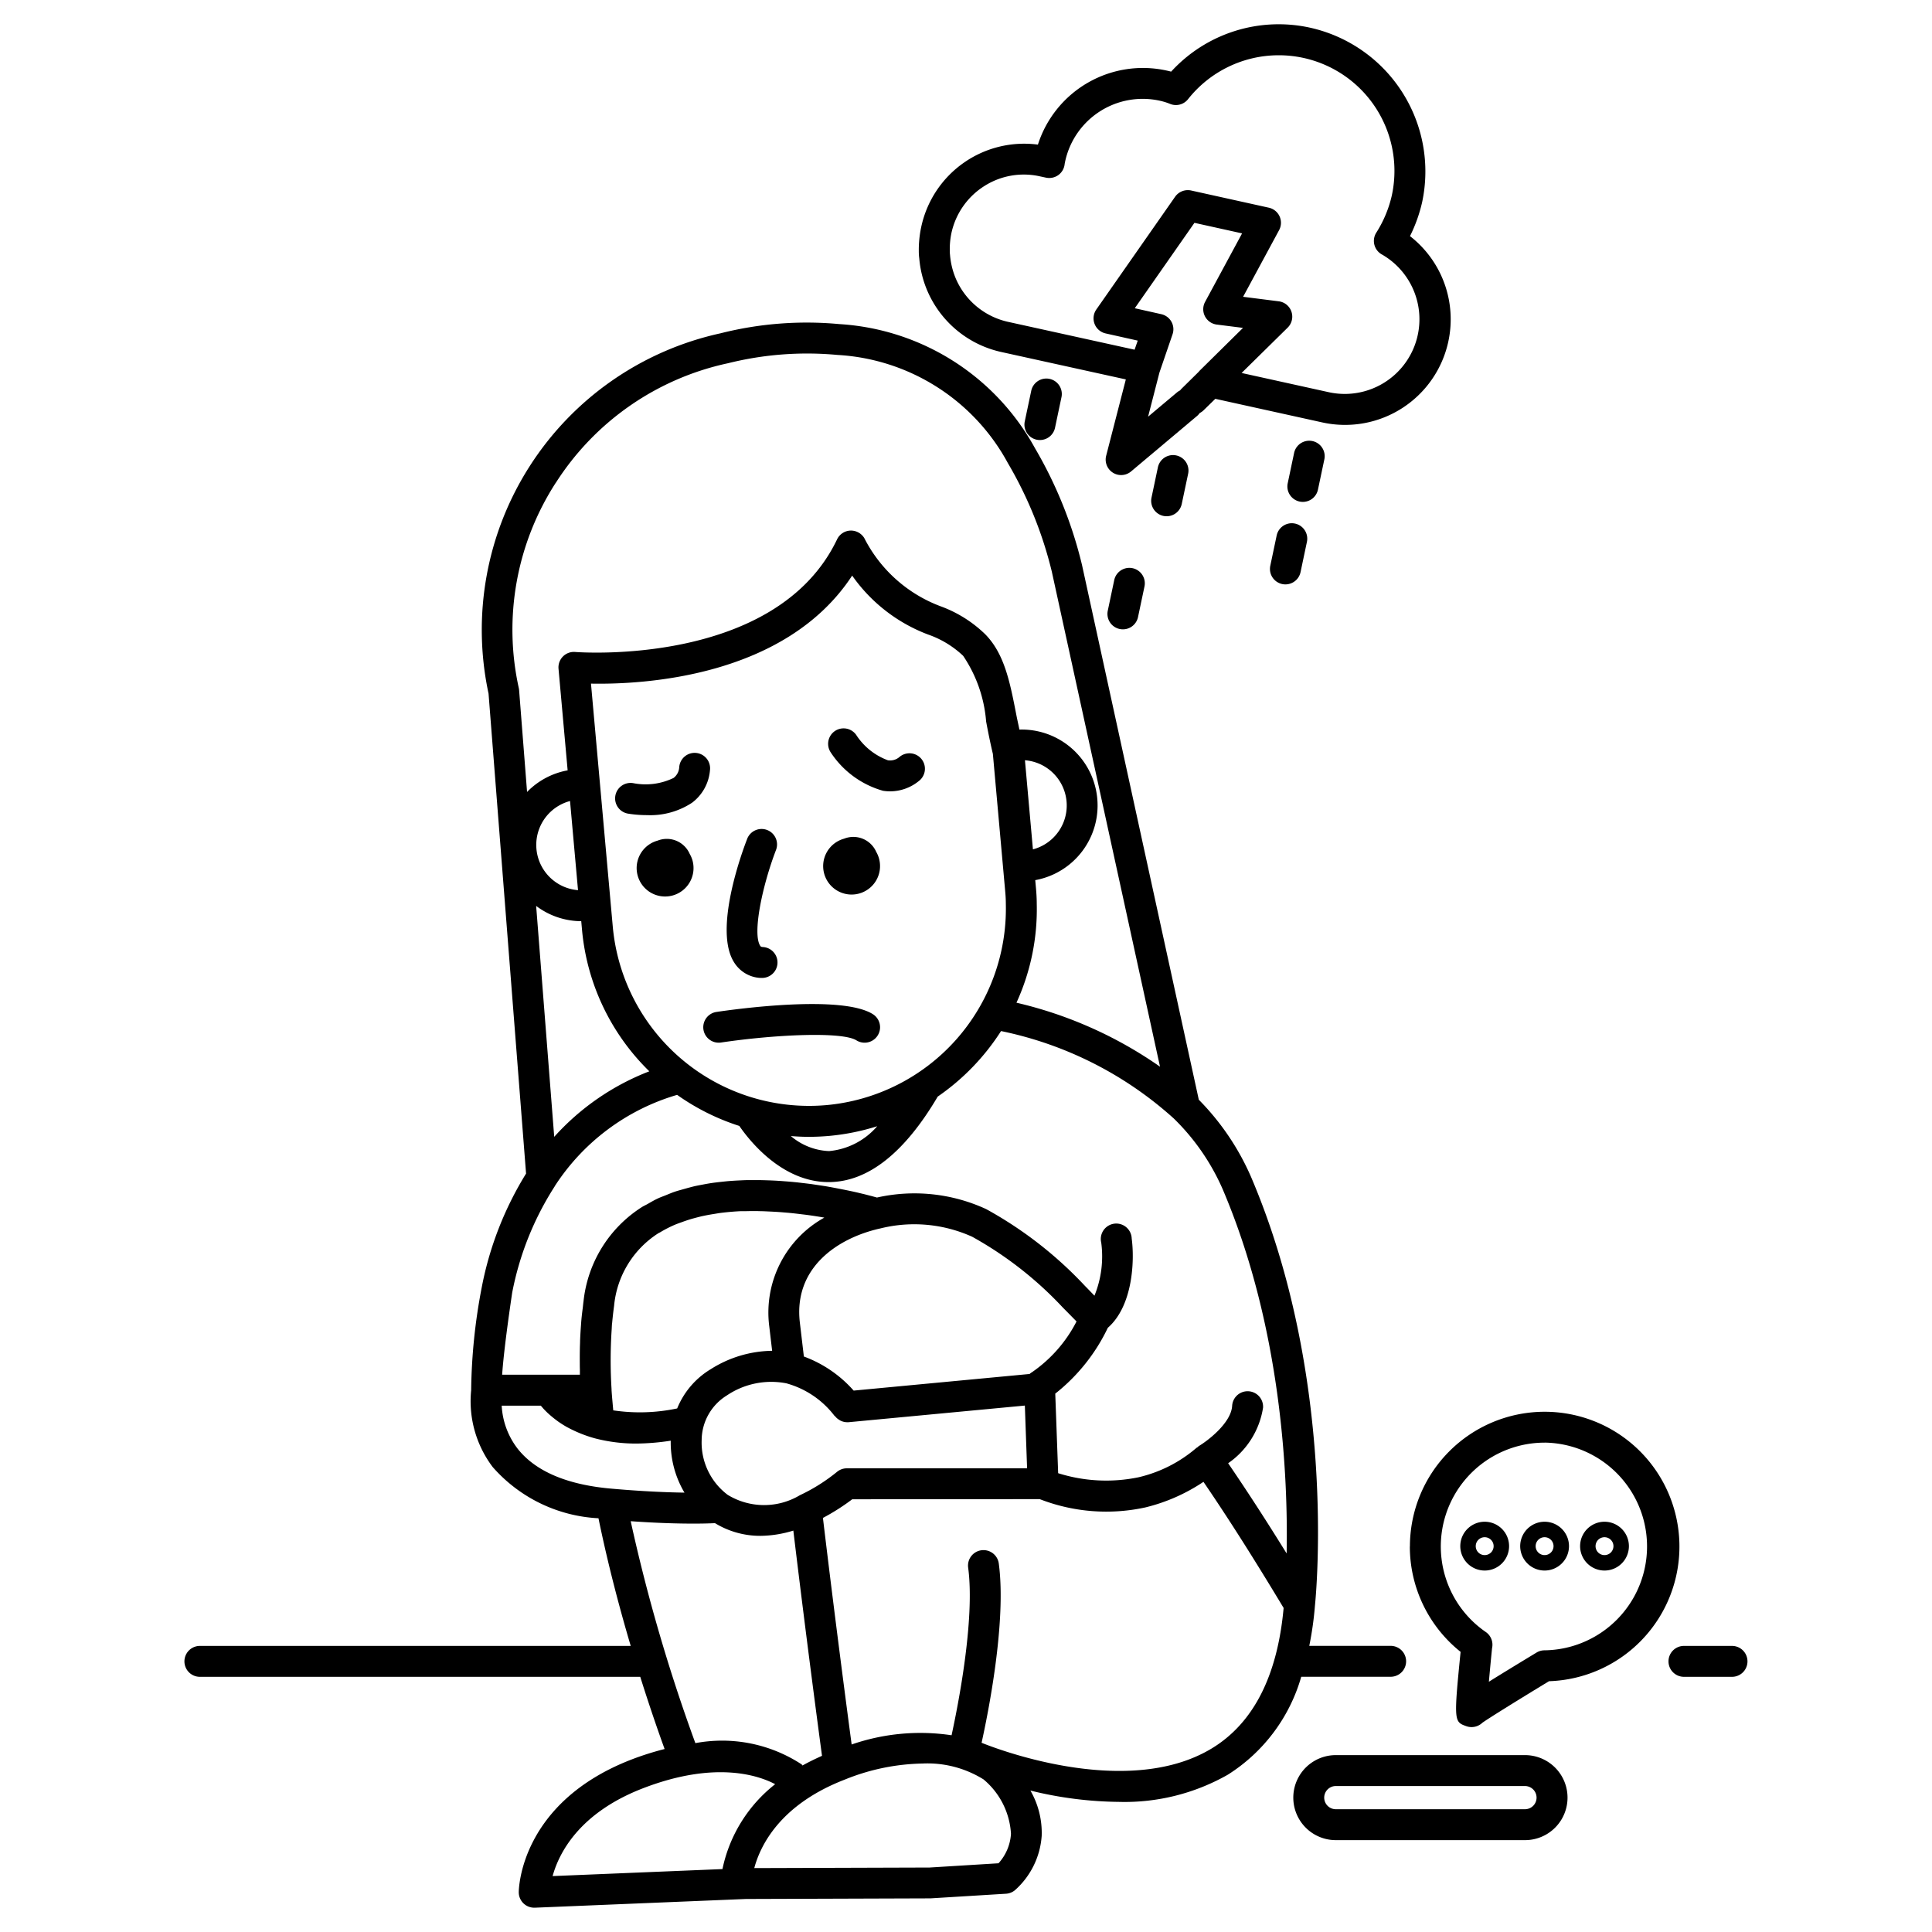 <svg height='100px' width='100px'  fill="#000000" xmlns="http://www.w3.org/2000/svg" viewBox="0 0 100 100" x="0px" y="0px"><title>victim-sad-sadness-girl-alone-leave-depression</title><g><path d="M34.4,90.529a15.153,15.153,0,0,0-1.7.538c-5.759,2.221-5.848,6.686-5.849,6.875a.8.8,0,0,0,.8.8h.033l10.921-.451,9.555-.032,3.913-.24a.8.8,0,0,0,.456-.179,4.142,4.142,0,0,0,1.389-2.825,4.389,4.389,0,0,0-.584-2.336,19.75,19.75,0,0,0,4.572.586,10.8,10.8,0,0,0,5.646-1.407,8.884,8.884,0,0,0,3.8-5.069H71.98a.8.8,0,1,0,0-1.6H67.768a17.384,17.384,0,0,0,.294-2.088v0c.069-.676,1.124-11.806-3.312-22.193a13.147,13.147,0,0,0-2.7-3.986L56.005,29.246a22.181,22.181,0,0,0-2.438-6.054,12.4,12.4,0,0,0-10.126-6.417,18.185,18.185,0,0,0-6.148.477A15.713,15.713,0,0,0,25.287,35.9l1.942,24.844a17.433,17.433,0,0,0-2.293,5.882,29.682,29.682,0,0,0-.549,5.337A5.65,5.65,0,0,0,25.5,75.931a7.808,7.808,0,0,0,5.477,2.654c.485,2.366,1.09,4.652,1.669,6.607h-22.3a.8.8,0,0,0,0,1.6H33.139C33.686,88.53,34.155,89.855,34.4,90.529ZM32.645,78.737c1.41.1,2.493.125,3.251.125.533,0,.889-.013,1.112-.024a4.478,4.478,0,0,0,2.355.657,5.932,5.932,0,0,0,1.7-.272c.658,5.487,1.359,10.733,1.484,11.658-.36.161-.7.328-1.008.5-.018-.017-.027-.041-.047-.057a7.51,7.51,0,0,0-5.5-1.1A88.805,88.805,0,0,1,32.645,78.737ZM31.742,73c-.031-.349-.065-.7-.088-1.043v0l0-.007,0-.044h0a24.2,24.2,0,0,1,.006-3.089c.006-.087.008-.18.015-.265,0-.03.008-.056.01-.086.028-.3.061-.595.1-.876a5.006,5.006,0,0,1,2.287-3.755c.034-.021.073-.036.107-.057a6.032,6.032,0,0,1,.76-.388c.113-.048.231-.088.347-.13.2-.074.407-.142.618-.2.128-.035.257-.068.387-.1.22-.05.443-.091.669-.126.119-.019.236-.041.356-.056.334-.041.672-.071,1.01-.087.085,0,.17,0,.255,0,.266-.007.532-.01.8,0,.138,0,.274.009.411.015.211.009.421.021.628.036l.408.034q.316.031.619.069c.113.014.229.026.338.041.293.04.576.084.842.13l.04.008a5.616,5.616,0,0,0-2.851,5.621l.15,1.272a6.065,6.065,0,0,0-3.174.949A4.218,4.218,0,0,0,35.051,72.9,9.337,9.337,0,0,1,31.742,73ZM41.4,77.393a3.615,3.615,0,0,1-3.735-.02h0a3.383,3.383,0,0,1-1.347-2.833,2.738,2.738,0,0,1,1.3-2.31A4.108,4.108,0,0,1,40.7,71.6h0a4.7,4.7,0,0,1,2.483,1.67c.011.015.029.02.041.035a.781.781,0,0,0,.212.185.706.706,0,0,0,.065.04.774.774,0,0,0,.337.084.656.656,0,0,0,.076,0l9.132-.862L53.162,76,43.836,76a.8.8,0,0,0-.5.173A9.326,9.326,0,0,1,41.4,77.393Zm12.02-6.371a.759.759,0,0,0-.128.095l-9.107.86a6.364,6.364,0,0,0-2.577-1.764L41.4,68.452h0c-.33-2.816,1.919-4.358,4.134-4.862h.007a7.275,7.275,0,0,1,4.78.424,19.058,19.058,0,0,1,4.7,3.674c.232.232.464.47.7.71A7.148,7.148,0,0,1,53.421,71.022ZM33.283,92.56c3.763-1.451,6.012-.649,6.839-.211a7.537,7.537,0,0,0-2.728,4.394l-8.791.363C28.924,95.938,29.958,93.842,33.283,92.56Zm18.4,3.883-3.568.22-9.074.029c.31-1.16,1.33-3.287,4.691-4.583a11.176,11.176,0,0,1,4.011-.829,5.486,5.486,0,0,1,3.163.821,3.961,3.961,0,0,1,1.422,2.817A2.5,2.5,0,0,1,51.683,96.443Zm11.049-5.952c-4.509,2.741-11.646-.17-11.925-.286.33-1.491,1.291-6.234.893-9.257a.8.8,0,1,0-1.586.208c.357,2.711-.543,7.2-.861,8.661a10.883,10.883,0,0,0-5.172.477c-.212-1.59-.875-6.6-1.486-11.727a11.13,11.13,0,0,0,1.516-.965l9.706-.007a9.487,9.487,0,0,0,5.465.429A9.361,9.361,0,0,0,62.291,76.7c1.6,2.342,3.03,4.671,4.149,6.527C66.123,86.734,64.881,89.184,62.732,90.491Zm-33.964-65.5A14.069,14.069,0,0,1,37.686,18.8a16.916,16.916,0,0,1,5.653-.429,10.711,10.711,0,0,1,8.829,5.6,20.684,20.684,0,0,1,2.274,5.618l5.6,25.623A21.41,21.41,0,0,0,52.612,51.9a11.613,11.613,0,0,0,1.05-5.113c0-.264-.015-.527-.039-.8l-.039-.431a3.929,3.929,0,0,0-.82-7.793c-.048-.241-.106-.494-.152-.725C52.281,35.332,52,33.857,51,32.834a6.521,6.521,0,0,0-2.32-1.455,7.3,7.3,0,0,1-3.945-3.529.811.811,0,0,0-.724-.387.8.8,0,0,0-.684.454c-3.164,6.626-13.45,5.838-13.553,5.829a.8.8,0,0,0-.865.869l.472,5.258a3.908,3.908,0,0,0-2.1,1.119l-.412-5.269a.781.781,0,0,0-.016-.108A14.01,14.01,0,0,1,28.768,24.986ZM42.78,57.2a10.2,10.2,0,0,1-11.064-9.25L30.589,35.384c2.651.051,10.058-.307,13.519-5.592a8.433,8.433,0,0,0,3.94,3.055,5.027,5.027,0,0,1,1.806,1.1,7.067,7.067,0,0,1,1.188,3.4c.1.536.213,1.1.349,1.674l.638,7.113c.02.22.033.435.033.673A10.21,10.21,0,0,1,42.78,57.2Zm2.627,1.089a3.731,3.731,0,0,1-2.493,1.291,3.244,3.244,0,0,1-1.98-.778c.3.024.609.04.916.04q.534,0,1.073-.048A11.757,11.757,0,0,0,45.407,58.292Zm-16.721.551-.935-11.95a3.9,3.9,0,0,0,2.334.791l.037.412a11.713,11.713,0,0,0,3.487,7.358A12.824,12.824,0,0,0,28.686,58.843Zm1.232-12.765a2.35,2.35,0,0,1-.413-4.614Zm23.133-6.725a2.349,2.349,0,0,1,.413,4.613ZM26.511,66.907a15.628,15.628,0,0,1,2.2-5.5l0-.006a11.337,11.337,0,0,1,6.337-4.731,11.724,11.724,0,0,0,3.219,1.608c.52.757,2.207,2.907,4.621,2.907h.028c2.008-.014,3.9-1.508,5.621-4.426a11.893,11.893,0,0,0,3.277-3.391,19.052,19.052,0,0,1,8.938,4.522l0,0A11.591,11.591,0,0,1,63.28,61.54c3.074,7.2,3.391,14.961,3.316,18.867-.9-1.454-1.927-3.059-3.027-4.67a4.3,4.3,0,0,0,1.807-2.878.8.8,0,0,0-1.6-.095c-.053.9-1.291,1.826-1.721,2.081a.862.862,0,0,0-.071.063c-.02.016-.045.023-.063.04a7.045,7.045,0,0,1-2.989,1.515,8.257,8.257,0,0,1-4.162-.211l-.15-4.118a9.6,9.6,0,0,0,2.721-3.408c1.3-1.136,1.389-3.478,1.236-4.618A.8.8,0,1,0,57,64.32a5.4,5.4,0,0,1-.351,2.745c-.165-.17-.329-.344-.494-.509a20.5,20.5,0,0,0-5.109-3.972,8.856,8.856,0,0,0-5.654-.6l-.107-.029-.167-.046-.17-.043c-.086-.023-.168-.044-.27-.069l-.145-.034c-.406-.1-.911-.2-1.49-.309L42.8,61.41c-.153-.026-.314-.049-.475-.073l-.327-.049c-.159-.021-.323-.04-.488-.059-.125-.015-.249-.03-.377-.042-.164-.017-.331-.03-.5-.043-.137-.011-.274-.021-.413-.029-.168-.01-.338-.017-.509-.022-.146-.005-.291-.009-.439-.011-.171,0-.341,0-.513,0-.152,0-.3.008-.456.015-.17.008-.34.017-.51.03s-.312.029-.468.046-.334.037-.5.062-.316.053-.473.083-.324.059-.484.1-.315.083-.472.128-.307.083-.457.133-.318.122-.476.186c-.138.055-.28.105-.414.168-.184.086-.359.188-.534.289-.1.054-.2.1-.292.157a6.6,6.6,0,0,0-3.02,4.879c-.017.109-.025.229-.04.341-.026.2-.052.409-.071.622-.01.108-.016.221-.025.332-.017.241-.032.486-.042.739,0,.116-.007.234-.01.352q-.008.383-.005.785c0,.119,0,.238.005.36,0,.09,0,.174,0,.266H25.991C26.035,70.509,26.162,69.263,26.511,66.907Zm.274,8.067a3.992,3.992,0,0,1-.817-2.217h2.025c.03.036.068.077.1.116.016.019.029.034.047.053.08.087.173.179.278.274.023.021.048.041.072.062.092.08.193.161.3.242l.1.074a5.478,5.478,0,0,0,.467.294c.025.014.054.027.079.041.152.081.316.158.491.233.054.023.108.046.165.068a6.673,6.673,0,0,0,.688.231h0a8.4,8.4,0,0,0,2.2.273,12.186,12.186,0,0,0,1.737-.148,5.077,5.077,0,0,0,.711,2.688c-.887-.012-2.124-.061-3.717-.2C29.372,76.864,27.714,76.161,26.785,74.974Z"></path><path d="M86.361,85.992a.8.8,0,0,0,.8.8h2.488a.8.8,0,1,0,0-1.6H87.161A.8.8,0,0,0,86.361,85.992Z"></path><path d="M36.748,39.87a.8.8,0,1,0-1.591-.165.747.747,0,0,1-.294.562,3.32,3.32,0,0,1-2.086.269.8.8,0,0,0-.277,1.576,6.134,6.134,0,0,0,.993.079,3.93,3.93,0,0,0,2.332-.645A2.343,2.343,0,0,0,36.748,39.87Z"></path><path d="M46.566,39.173a.744.744,0,0,1-.609.179,3.322,3.322,0,0,1-1.641-1.315.8.8,0,0,0-1.327.893,4.792,4.792,0,0,0,2.714,2,2.254,2.254,0,0,0,.374.03,2.364,2.364,0,0,0,1.473-.527.8.8,0,1,0-.984-1.261Z"></path><path d="M45.176,52.491c-1.615-1.01-7.024-.271-8.092-.113a.8.8,0,0,0,.235,1.583c2.794-.415,6.269-.576,7.009-.113a.8.8,0,0,0,.848-1.357Z"></path><path d="M39.347,50.617c.021,0,.043,0,.064,0a.8.8,0,0,0,.063-1.6c-.091-.007-.1-.029-.129-.068-.4-.634.1-3.062.812-4.931a.8.8,0,1,0-1.493-.573c-.3.771-1.718,4.7-.673,6.357A1.706,1.706,0,0,0,39.347,50.617Z"></path><path d="M48.011,15.079a5.437,5.437,0,0,0,3.836,3.145l6.426,1.414-1.018,3.951a.8.8,0,0,0,1.29.812l3.409-2.866a.772.772,0,0,0,.142-.156.8.8,0,0,0,.208-.149l.6-.587,5.554,1.225a5.468,5.468,0,0,0,6.505-4.18v0a5.451,5.451,0,0,0-1.982-5.466,7.859,7.859,0,0,0,.626-1.745,7.624,7.624,0,0,0-5.789-9.042,7.544,7.544,0,0,0-7.2,2.273c-.081-.021-.161-.041-.238-.057a5.706,5.706,0,0,0-6.658,3.834,5.449,5.449,0,0,0-6.036,4.246A5.7,5.7,0,0,0,47.557,13a2.727,2.727,0,0,0,.024.372A5.385,5.385,0,0,0,48.011,15.079Zm13.071,5.128a.786.786,0,0,0-.157.1l-1.5,1.26.587-2.283.678-1.979a.8.8,0,0,0-.58-1.043l-1.374-.308,3.088-4.42,2.466.546-1.914,3.545a.8.8,0,0,0,.6,1.174l1.362.172L62.08,19.2c-.013.013-.021.029-.033.042l-.872.86A.742.742,0,0,0,61.082,20.207ZM49.245,12.066a3.846,3.846,0,0,1,1.7-2.434,3.806,3.806,0,0,1,2.9-.5l.3.064a.809.809,0,0,0,.631-.132.8.8,0,0,0,.328-.555c.008-.061.019-.111.03-.162a4.106,4.106,0,0,1,4.9-3.133,3.234,3.234,0,0,1,.532.165.8.8,0,0,0,.927-.245,5.987,5.987,0,0,1,10.545,4.993,6.11,6.11,0,0,1-.8,1.913.8.8,0,0,0,.279,1.126A3.865,3.865,0,0,1,68.8,20.305l-4.535-1,2.383-2.345a.8.8,0,0,0-.46-1.364l-1.845-.234,1.863-3.45a.8.8,0,0,0-.531-1.162l-4.023-.89a.805.805,0,0,0-.829.324l-4.077,5.835a.8.8,0,0,0,.481,1.239l1.662.372-.163.47-6.53-1.437a3.848,3.848,0,0,1-2.714-2.222,3.957,3.957,0,0,1-.31-1.26,1.509,1.509,0,0,1-.011-.21A4.058,4.058,0,0,1,49.245,12.066Z"></path><path d="M68.217,25.343l.331-1.565a.8.8,0,0,0-1.566-.331l-.33,1.566a.8.8,0,0,0,.617.948.858.858,0,0,0,.166.017A.8.8,0,0,0,68.217,25.343Z"></path><path d="M67.029,27.1a.8.8,0,0,0-.949.617l-.33,1.566a.8.8,0,0,0,.618.948.78.78,0,0,0,.166.017.8.8,0,0,0,.782-.634l.33-1.566A.8.8,0,0,0,67.029,27.1Z"></path><path d="M59.932,24.19l-.33,1.566a.8.8,0,0,0,.617.948.858.858,0,0,0,.166.017.8.8,0,0,0,.782-.635l.331-1.565a.8.8,0,0,0-1.566-.331Z"></path><path d="M57.672,30.027l-.33,1.565a.8.8,0,1,0,1.565.331l.331-1.565a.8.8,0,1,0-1.566-.331Z"></path><path d="M53.373,20.245l-.331,1.566a.8.8,0,0,0,.618.948.786.786,0,0,0,.166.017.8.8,0,0,0,.782-.635l.33-1.565a.8.8,0,1,0-1.565-.331Z"></path><path d="M72.973,80.044A6.979,6.979,0,0,0,75.6,85.5c-.36,3.612-.336,3.621.3,3.848a.8.8,0,0,0,.267.046.813.813,0,0,0,.558-.222c.279-.206,1.919-1.223,3.452-2.153a6.975,6.975,0,1,0-7.2-6.972Zm6.975-5.375a5.376,5.376,0,0,1,0,10.751.8.8,0,0,0-.415.115c-1.105.669-1.9,1.155-2.469,1.512.048-.535.106-1.152.165-1.741a.8.8,0,0,0-.327-.835,5.374,5.374,0,0,1,3.046-9.8Z"></path><path d="M76.847,81.291a1.263,1.263,0,1,0-1.263-1.263A1.265,1.265,0,0,0,76.847,81.291Zm0-1.725a.463.463,0,1,1-.463.462A.463.463,0,0,1,76.847,79.566Z"></path><path d="M79.948,81.291a1.263,1.263,0,1,0-1.263-1.263A1.264,1.264,0,0,0,79.948,81.291Zm0-1.725a.463.463,0,1,1-.463.462A.462.462,0,0,1,79.948,79.566Z"></path><path d="M83.048,81.291a1.263,1.263,0,1,0-1.262-1.263A1.264,1.264,0,0,0,83.048,81.291Zm0-1.725a.463.463,0,1,1-.462.462A.462.462,0,0,1,83.048,79.566Z"></path><path d="M69.141,90.845a2.2,2.2,0,0,0,0,4.4h9.794a2.2,2.2,0,0,0,0-4.4Zm10.391,2.2a.6.6,0,0,1-.6.6H69.141a.6.6,0,0,1,0-1.2h9.794A.6.6,0,0,1,79.532,93.043Z"></path><path d="M43.69,43.41A1.472,1.472,0,1,0,45.5,44.446a1.439,1.439,0,0,0-.146-.351A1.293,1.293,0,0,0,43.69,43.41Z"></path><path d="M34.04,43.51a1.472,1.472,0,1,0,1.806,1.036A1.439,1.439,0,0,0,35.7,44.2,1.293,1.293,0,0,0,34.04,43.51Z"></path></g></svg>